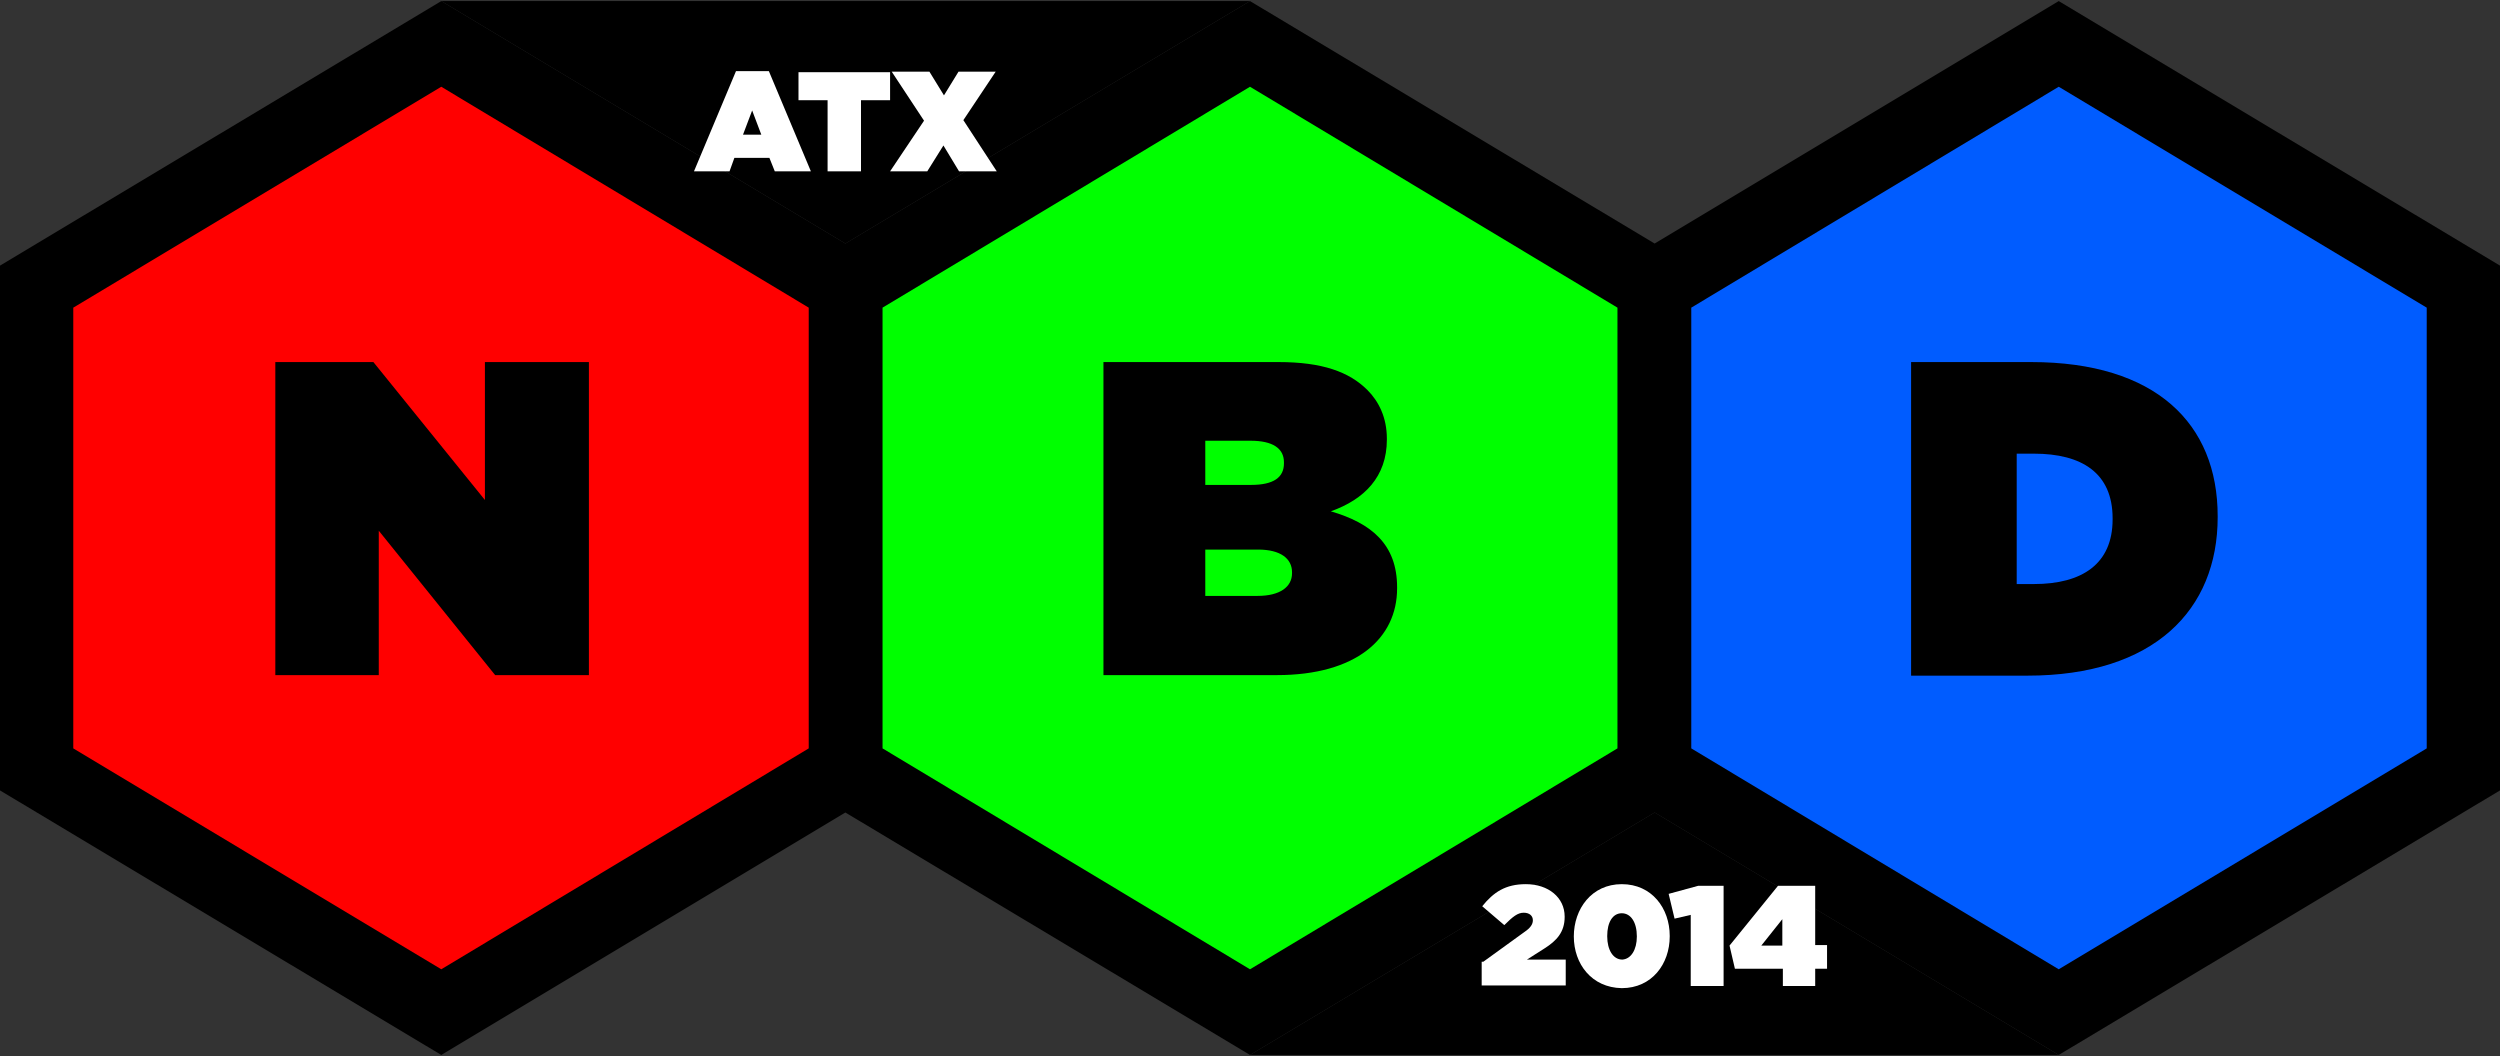 <?xml version="1.0" encoding="utf-8"?>
<!-- Generator: Adobe Illustrator 17.1.0, SVG Export Plug-In . SVG Version: 6.00 Build 0)  -->
<!DOCTYPE svg PUBLIC "-//W3C//DTD SVG 1.1//EN" "http://www.w3.org/Graphics/SVG/1.1/DTD/svg11.dtd">
<svg version="1.1" id="Layer_1" xmlns="http://www.w3.org/2000/svg" xmlns:xlink="http://www.w3.org/1999/xlink" x="0px" y="0px"
	 viewBox="0 0 464 196" enable-background="new 0 0 464 196" xml:space="preserve">
<rect x="0" y="0" width="464" height="196" fill="#333333" stroke="none"/>
<g>
	<polygon points="382.1,0.2 307.1,45.2 232,0.2 156.9,45.2 81.9,0.2 0,49.3 0,146.7 81.9,195.8 156.9,150.8 232,195.8 307.1,150.8 
		382.1,195.8 464,146.7 464,49.3 	"/>
	<polygon fill="#FF0000" points="81.9,16.1 13.6,57.1 13.6,138.9 81.9,179.9 150.1,138.9 150.1,57.1 	"/>
	<polygon fill="#00FF00" points="232,16.1 163.8,57.1 163.8,138.9 232,179.9 300.2,138.9 300.2,57.1 	"/>
	<polygon fill="#005CFF" points="382.1,16.1 313.9,57.1 313.9,138.9 382.1,179.9 450.4,138.9 450.4,57.1 	"/>
	<g>
		<path d="M51.1,67.2h18.2l20.7,25.6V67.2h19.3v58.1H91.9L70.3,98.5v26.8H51.1V67.2z"/>
	</g>
	<g>
		<path d="M204.8,67.2h32.5c8.1,0,13.1,1.8,16.5,5.2c2.1,2.1,3.6,5.1,3.6,9v0.2c0,6.9-4.2,11.1-10.4,13.3
			c7.5,2.2,12.3,6.1,12.3,14.1v0.2c0,9.3-7.6,16.1-22.3,16.1h-32.2V67.2z M232.2,90c4.2,0,6.1-1.4,6.1-4v-0.2c0-2.6-2.1-4-6.2-4
			h-8.4V90H232.2z M233.4,110.6c4.2,0,6.4-1.7,6.4-4.2v-0.2c0-2.5-2.1-4.2-6.3-4.2h-9.8v8.6H233.4z"/>
	</g>
	<g>
		<path d="M354.8,67.2h22.2c23.1,0,34.6,11.4,34.6,28.6v0.2c0,17.2-11.8,29.4-35.3,29.4h-21.6V67.2z M377.5,108.4
			c8.9,0,14.6-3.7,14.6-12v-0.2c0-8.4-5.7-12-14.6-12h-3.2v24.2H377.5z"/>
	</g>
	<polygon points="232,195.8 382.1,195.8 307.1,150.8 	"/>
	<polygon points="232,0.2 81.9,0.2 156.9,45.2 	"/>
	<g>
		<path fill="#FFFFFF" d="M275.3,178.5l7.6-5.5c1.2-0.8,1.6-1.5,1.6-2.2c0-0.8-0.6-1.4-1.7-1.4c-1.1,0-2,0.7-3.6,2.3l-4.1-3.5
			c2.1-2.6,4.3-4.1,8.1-4.1c4.2,0,7.2,2.5,7.2,6v0.1c0,2.8-1.5,4.4-3.7,5.8l-3.3,2.1h7.2v4.8h-15.6V178.5z"/>
		<path fill="#FFFFFF" d="M292.1,173.8L292.1,173.8c0-5.1,3.3-9.7,8.9-9.7c5.6,0,8.9,4.5,8.9,9.6v0.1c0,5.1-3.3,9.6-8.9,9.6
			C295.4,183.3,292.1,178.9,292.1,173.8z M303.8,173.8L303.8,173.8c0-2.6-1.1-4.3-2.8-4.3c-1.7,0-2.7,1.7-2.7,4.2v0.1
			c0,2.5,1.1,4.3,2.8,4.3C302.7,178,303.8,176.3,303.8,173.8z"/>
		<path fill="#FFFFFF" d="M313.8,169.8l-3,0.7l-1.1-4.6l5.5-1.5h4.7V183h-6.1V169.8z"/>
		<path fill="#FFFFFF" d="M330.8,179.8H322l-1-4.3l9-11.1h6.9v11h2.2v4.4h-2.2v3.2h-6V179.8z M330.8,175.5v-4.9l-3.9,4.9H330.8z"/>
	</g>
	<g>
		<path fill="#FFFFFF" d="M136.6,13.2h6.1l7.8,18.6h-6.7l-1-2.5h-6.5l-0.9,2.5h-6.6L136.6,13.2z M141.3,25l-1.7-4.5l-1.7,4.5H141.3z
			"/>
		<path fill="#FFFFFF" d="M153.6,18.6h-5.4v-5.2h17v5.2h-5.4v13.2h-6.2V18.6z"/>
		<path fill="#FFFFFF" d="M171.5,22.4l-6-9.1h7l2.7,4.4l2.7-4.4h6.9l-6,9l6.2,9.5h-7l-2.9-4.8l-3,4.8h-6.9L171.5,22.4z"/>
	</g>
</g>
</svg>
